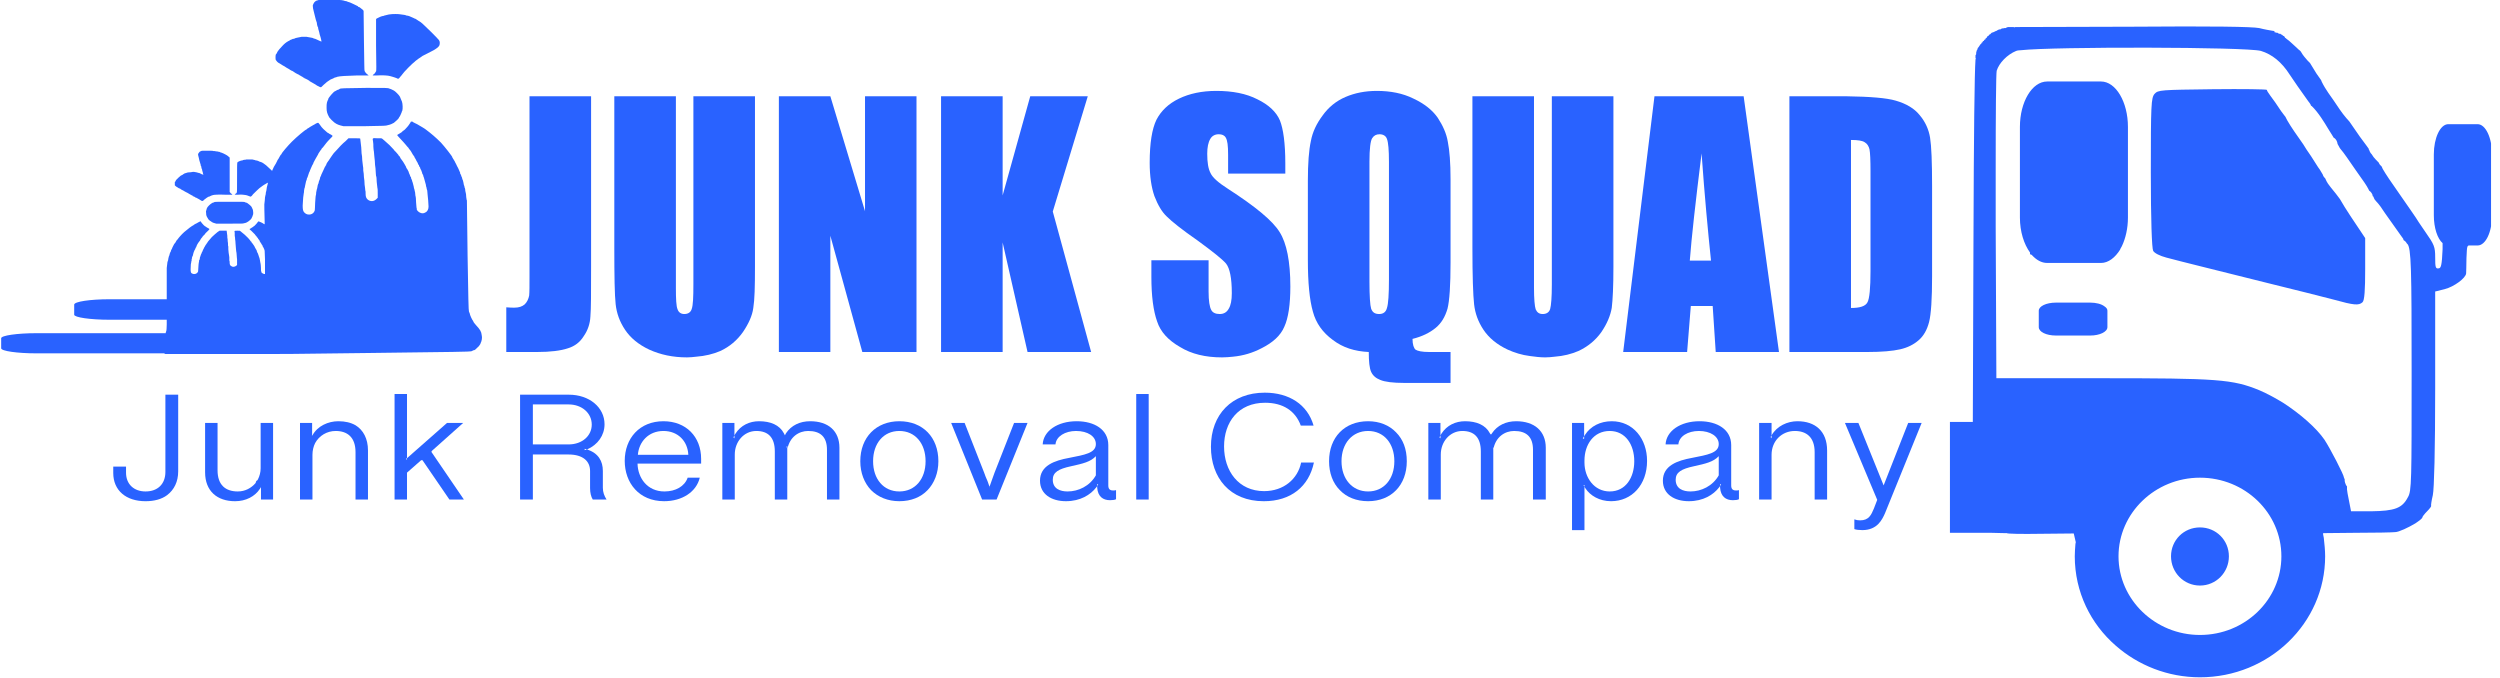 <svg width="177" height="48" viewBox="0 0 177 48" fill="none" xmlns="http://www.w3.org/2000/svg">
<g clip-path="url(#clip0_606_519)">
<path fill-rule="evenodd" clip-rule="evenodd" d="M70.201 34.058C70.272 33.868 70.344 33.654 70.415 33.463L71.797 29.942H72.75L70.558 35.367H69.534L67.342 29.942H68.295L69.677 33.463C69.748 33.654 69.82 33.868 69.915 34.058L70.058 34.462L70.034 34.534L70.058 34.486V34.462L70.201 34.058Z" fill="#2962FF"/>
<path fill-rule="evenodd" clip-rule="evenodd" d="M14.402 14.192C14.354 14.239 14.331 14.239 14.259 14.216C14.235 14.192 14.211 14.168 14.188 14.168C14.188 14.168 14.14 14.144 14.116 14.12C14.021 14.073 13.973 14.049 13.902 14.002C13.878 14.002 13.83 13.978 13.83 13.978C13.83 13.954 13.664 13.883 13.64 13.883V13.859C13.616 13.859 13.616 13.835 13.616 13.835C13.592 13.835 13.568 13.835 13.544 13.811C13.497 13.787 13.473 13.764 13.449 13.764C13.449 13.764 13.449 13.764 13.425 13.74C13.425 13.74 13.401 13.74 13.378 13.716C13.378 13.716 13.306 13.668 13.258 13.645C13.187 13.621 13.116 13.573 13.116 13.573C13.092 13.573 13.044 13.526 12.996 13.502C12.949 13.478 12.901 13.454 12.854 13.431C12.806 13.407 12.782 13.383 12.758 13.359C12.734 13.359 12.71 13.335 12.687 13.335C12.663 13.335 12.639 13.312 12.52 13.24C12.472 13.216 12.401 13.145 12.377 13.121C12.377 13.074 12.377 12.931 12.377 12.883C12.401 12.883 12.401 12.86 12.425 12.836C12.425 12.812 12.448 12.788 12.472 12.741C12.496 12.717 12.568 12.645 12.639 12.574C12.758 12.455 12.83 12.408 12.949 12.36C12.973 12.336 12.996 12.312 13.02 12.312C13.02 12.289 13.044 12.289 13.044 12.289C13.044 12.289 13.068 12.289 13.116 12.265C13.139 12.265 13.163 12.241 13.187 12.241H13.211C13.235 12.217 13.354 12.193 13.521 12.193C13.592 12.169 13.664 12.169 13.735 12.169C13.878 12.193 14.021 12.217 14.021 12.241C14.045 12.241 14.045 12.241 14.069 12.241C14.092 12.241 14.164 12.265 14.283 12.336C14.331 12.36 14.378 12.36 14.378 12.36L14.402 12.384C14.402 12.384 14.402 12.384 14.402 12.36C14.402 12.36 14.378 12.336 14.378 12.312C14.378 12.265 14.354 12.217 14.354 12.193C14.331 12.122 14.307 12.051 14.307 12.003C14.283 11.955 14.283 11.908 14.259 11.908C14.259 11.884 14.259 11.836 14.259 11.813L14.235 11.765C14.211 11.741 14.211 11.717 14.211 11.694C14.211 11.694 14.211 11.646 14.188 11.598C14.164 11.527 14.14 11.456 14.116 11.361C14.092 11.265 14.092 11.218 14.069 11.146C14.045 11.075 14.021 10.956 14.021 10.909C14.045 10.861 14.092 10.79 14.14 10.742C14.14 10.742 14.188 10.718 14.235 10.694C14.283 10.671 14.307 10.671 14.664 10.671C14.879 10.671 15.093 10.671 15.117 10.694C15.165 10.694 15.236 10.694 15.307 10.718C15.355 10.718 15.427 10.718 15.427 10.742C15.427 10.742 15.45 10.742 15.498 10.742C15.522 10.742 15.546 10.766 15.569 10.766C15.593 10.79 15.617 10.79 15.617 10.79C15.665 10.79 15.975 10.932 15.998 10.956C16.022 10.98 16.022 10.98 16.046 10.98L16.07 11.004C16.165 11.051 16.189 11.099 16.213 11.123L16.261 11.146V12.36C16.261 13.193 16.261 13.597 16.261 13.597C16.284 13.597 16.284 13.621 16.308 13.645C16.308 13.668 16.332 13.692 16.356 13.692C16.38 13.716 16.451 13.764 16.451 13.787C16.451 13.787 16.237 13.787 15.975 13.787C15.45 13.764 15.188 13.787 15.069 13.811C15.045 13.835 14.998 13.835 14.998 13.835C14.974 13.835 14.95 13.859 14.95 13.859C14.926 13.859 14.879 13.883 14.855 13.906C14.807 13.906 14.783 13.93 14.759 13.93C14.664 13.978 14.64 14.002 14.545 14.073C14.497 14.097 14.426 14.168 14.402 14.192Z" fill="#2962FF"/>
<path fill-rule="evenodd" clip-rule="evenodd" d="M17.928 15.048C17.928 15.12 17.928 15.191 17.905 15.215C17.905 15.239 17.881 15.286 17.881 15.286C17.881 15.334 17.785 15.477 17.785 15.5C17.762 15.5 17.762 15.5 17.762 15.524C17.762 15.524 17.619 15.667 17.523 15.714C17.452 15.762 17.404 15.786 17.261 15.81C17.166 15.834 17.166 15.834 16.261 15.834C15.76 15.834 15.332 15.834 15.308 15.834C15.117 15.786 15.046 15.762 14.926 15.667C14.831 15.619 14.736 15.524 14.712 15.453C14.617 15.31 14.593 15.239 14.593 15.072C14.569 14.953 14.593 14.929 14.617 14.858C14.617 14.81 14.64 14.763 14.64 14.763C14.664 14.739 14.664 14.715 14.664 14.715C14.664 14.668 14.903 14.43 14.974 14.406L14.998 14.382C14.998 14.382 15.093 14.335 15.117 14.335C15.141 14.335 15.165 14.335 15.165 14.311C15.212 14.287 15.332 14.287 16.356 14.287C17.238 14.287 17.309 14.287 17.333 14.311C17.357 14.335 17.38 14.335 17.404 14.335C17.404 14.335 17.428 14.358 17.476 14.358C17.5 14.382 17.547 14.406 17.547 14.406C17.595 14.43 17.785 14.596 17.809 14.644C17.809 14.668 17.833 14.691 17.833 14.691C17.857 14.739 17.881 14.787 17.905 14.858C17.905 14.906 17.928 14.977 17.928 15.048Z" fill="#2962FF"/>
<path fill-rule="evenodd" clip-rule="evenodd" d="M26.696 1.297C26.816 1.225 27.054 1.13 27.125 1.13C27.149 1.13 27.173 1.13 27.197 1.106C27.221 1.106 27.292 1.083 27.387 1.059C27.459 1.035 27.602 1.011 27.649 1.011C27.792 0.987 28.197 0.987 28.317 1.011C28.65 1.059 28.698 1.059 28.745 1.083C28.769 1.106 28.793 1.106 28.817 1.106C28.888 1.106 29.031 1.154 29.222 1.249C29.293 1.273 29.365 1.32 29.365 1.32C29.365 1.32 29.413 1.32 29.436 1.344C29.46 1.368 29.555 1.416 29.651 1.487C29.865 1.606 29.865 1.63 30.509 2.248C30.794 2.534 31.056 2.796 31.08 2.843C31.152 2.938 31.152 3.105 31.104 3.224C31.033 3.343 30.937 3.414 30.699 3.557C30.199 3.819 30.056 3.89 29.913 3.961C29.889 3.985 29.817 4.033 29.746 4.08C29.675 4.128 29.555 4.199 29.508 4.247C29.436 4.294 29.389 4.342 29.365 4.366C29.222 4.461 28.579 5.103 28.459 5.294C28.459 5.294 28.412 5.365 28.34 5.436C28.221 5.603 28.197 5.603 28.078 5.532C28.007 5.508 27.888 5.46 27.792 5.436C27.745 5.413 27.673 5.413 27.626 5.389C27.483 5.341 27.054 5.317 26.72 5.341C26.53 5.341 26.387 5.341 26.387 5.341C26.387 5.317 26.458 5.246 26.53 5.198C26.553 5.151 26.577 5.127 26.577 5.127C26.577 5.103 26.601 5.08 26.625 5.056C26.649 5.032 26.649 4.794 26.625 3.224C26.625 2.201 26.625 1.368 26.625 1.368C26.625 1.344 26.649 1.32 26.696 1.297Z" fill="#2962FF"/>
<path fill-rule="evenodd" clip-rule="evenodd" d="M27.935 35.367V27.896H28.816V32.44L28.745 32.488V32.511L28.816 32.535V32.44L31.651 29.942H32.795L30.555 31.941V31.988V32.012L32.843 35.367H31.818L29.912 32.583H29.817L28.816 33.463V33.487V35.367H27.935Z" fill="#2962FF"/>
<path fill-rule="evenodd" clip-rule="evenodd" d="M22.765 6.15C22.717 6.198 22.67 6.174 22.574 6.126C22.55 6.103 22.503 6.079 22.479 6.079C22.455 6.055 22.384 6.031 22.336 5.984C22.169 5.888 22.122 5.865 22.003 5.793C21.955 5.77 21.907 5.746 21.907 5.722C21.883 5.698 21.621 5.555 21.598 5.555C21.574 5.555 21.574 5.555 21.55 5.532C21.55 5.508 21.526 5.508 21.526 5.508C21.502 5.508 21.454 5.484 21.407 5.436C21.335 5.413 21.288 5.365 21.288 5.365C21.264 5.365 21.264 5.365 21.24 5.341C21.216 5.341 21.192 5.317 21.169 5.294C21.145 5.294 21.026 5.222 20.93 5.175C20.835 5.103 20.74 5.056 20.716 5.032C20.692 5.032 20.597 4.984 20.525 4.937C20.478 4.889 20.359 4.842 20.287 4.794C20.239 4.77 20.168 4.723 20.144 4.699C20.096 4.675 20.073 4.651 20.049 4.651C20.001 4.628 19.954 4.58 19.787 4.485C19.668 4.437 19.572 4.318 19.525 4.247C19.501 4.199 19.501 3.938 19.525 3.866C19.549 3.842 19.572 3.795 19.596 3.771C19.596 3.747 19.644 3.676 19.668 3.628C19.715 3.557 19.834 3.414 19.93 3.319C20.12 3.105 20.239 3.01 20.406 2.915C20.454 2.891 20.525 2.867 20.525 2.843C20.549 2.843 20.573 2.819 20.573 2.819C20.597 2.819 20.645 2.796 20.692 2.772C20.716 2.748 20.764 2.748 20.811 2.748C20.835 2.748 20.859 2.724 20.859 2.724C20.883 2.7 21.097 2.653 21.359 2.605C21.478 2.605 21.574 2.605 21.693 2.605C21.931 2.653 22.145 2.677 22.169 2.7C22.193 2.724 22.217 2.724 22.217 2.724C22.265 2.724 22.384 2.772 22.574 2.867C22.646 2.891 22.717 2.938 22.741 2.938H22.765C22.765 2.915 22.741 2.867 22.741 2.819C22.717 2.772 22.717 2.677 22.694 2.629C22.646 2.51 22.622 2.391 22.598 2.272C22.574 2.225 22.574 2.153 22.55 2.106C22.527 2.058 22.527 2.01 22.527 1.987C22.527 1.939 22.503 1.891 22.479 1.868C22.479 1.844 22.455 1.796 22.455 1.772C22.455 1.749 22.431 1.677 22.431 1.606C22.384 1.463 22.336 1.344 22.312 1.202C22.265 1.011 22.241 0.916 22.217 0.821C22.169 0.678 22.145 0.488 22.145 0.393C22.169 0.297 22.241 0.155 22.312 0.107C22.336 0.083 22.407 0.036 22.455 0.036C22.55 -0.012 22.598 -0.012 23.17 -0.012C23.503 -0.036 23.837 -0.012 23.909 -0.012C23.98 -0.012 24.099 0.012 24.194 0.012C24.29 0.036 24.361 0.036 24.385 0.059C24.409 0.059 24.456 0.083 24.504 0.083C24.552 0.083 24.599 0.107 24.623 0.131C24.671 0.131 24.695 0.155 24.719 0.155C24.766 0.155 25.29 0.416 25.338 0.44C25.338 0.464 25.362 0.488 25.386 0.488C25.386 0.488 25.41 0.512 25.457 0.512C25.576 0.607 25.624 0.654 25.695 0.702L25.743 0.773L25.767 2.891C25.791 4.318 25.791 5.032 25.814 5.032C25.814 5.032 25.838 5.08 25.862 5.103C25.862 5.127 25.91 5.175 25.934 5.199C25.981 5.246 26.1 5.341 26.1 5.341C26.1 5.341 25.743 5.341 25.314 5.341C24.48 5.365 24.075 5.389 23.885 5.436C23.837 5.46 23.766 5.484 23.742 5.484C23.742 5.484 23.694 5.484 23.67 5.508C23.646 5.532 23.575 5.555 23.527 5.579C23.48 5.603 23.408 5.627 23.408 5.627C23.241 5.746 23.17 5.77 23.051 5.888C22.956 5.96 22.86 6.055 22.813 6.103C22.789 6.126 22.789 6.126 22.765 6.15Z" fill="#2962FF"/>
<path fill-rule="evenodd" clip-rule="evenodd" d="M28.507 7.53C28.507 7.649 28.507 7.768 28.483 7.839C28.459 7.863 28.435 7.935 28.435 7.958C28.411 8.03 28.292 8.291 28.268 8.291C28.244 8.315 28.244 8.339 28.244 8.339C28.244 8.387 28.006 8.601 27.887 8.696C27.744 8.767 27.673 8.815 27.458 8.862C27.291 8.91 27.291 8.91 25.838 8.934C25.028 8.934 24.337 8.934 24.313 8.934C24.004 8.862 23.861 8.815 23.67 8.672C23.551 8.577 23.384 8.41 23.313 8.315C23.17 8.054 23.122 7.911 23.122 7.649C23.122 7.435 23.122 7.387 23.146 7.268C23.17 7.197 23.194 7.102 23.217 7.078C23.241 7.054 23.241 7.007 23.241 7.007C23.241 6.935 23.622 6.483 23.718 6.459C23.741 6.459 23.765 6.436 23.765 6.436C23.789 6.412 23.932 6.341 23.98 6.341C23.98 6.341 24.027 6.317 24.051 6.293C24.123 6.245 24.337 6.245 25.957 6.222C27.363 6.222 27.482 6.222 27.553 6.269C27.577 6.269 27.625 6.293 27.625 6.293C27.649 6.293 27.697 6.317 27.744 6.341C27.816 6.364 27.863 6.412 27.887 6.412C27.959 6.436 28.268 6.745 28.292 6.816C28.316 6.84 28.34 6.888 28.34 6.912C28.364 6.959 28.411 7.078 28.459 7.197C28.483 7.268 28.507 7.411 28.507 7.53Z" fill="#2962FF"/>
<path fill-rule="evenodd" clip-rule="evenodd" d="M26.982 9.79C27.029 9.79 27.029 9.814 27.053 9.814C27.077 9.838 27.148 9.886 27.196 9.933C27.482 10.171 27.696 10.385 27.863 10.575C27.911 10.647 27.958 10.694 27.958 10.694C28.006 10.718 28.149 10.909 28.197 10.956C28.221 11.004 28.244 11.051 28.292 11.075C28.316 11.099 28.34 11.146 28.34 11.17C28.363 11.194 28.363 11.218 28.363 11.218C28.387 11.242 28.411 11.265 28.435 11.313C28.506 11.384 28.673 11.67 28.697 11.717C28.697 11.741 28.721 11.765 28.721 11.765C28.721 11.765 28.745 11.789 28.745 11.813C28.768 11.86 28.768 11.884 28.768 11.884C28.792 11.908 28.888 12.051 28.935 12.169C28.935 12.193 28.959 12.265 28.983 12.312C29.007 12.36 29.031 12.407 29.031 12.431C29.031 12.455 29.054 12.479 29.054 12.503C29.078 12.503 29.102 12.55 29.102 12.574C29.102 12.598 29.102 12.645 29.126 12.669C29.15 12.717 29.174 12.764 29.174 12.788C29.174 12.812 29.174 12.836 29.197 12.86C29.221 12.907 29.221 12.955 29.293 13.216C29.293 13.264 29.317 13.359 29.34 13.407C29.364 13.478 29.364 13.573 29.388 13.621C29.388 13.692 29.412 13.787 29.412 13.859C29.436 13.906 29.459 14.12 29.459 14.335C29.483 14.549 29.483 14.739 29.507 14.763C29.507 14.787 29.507 14.81 29.507 14.834C29.507 14.882 29.65 15.024 29.721 15.048C29.841 15.12 30.007 15.12 30.103 15.048C30.27 14.977 30.341 14.81 30.341 14.62C30.341 14.454 30.293 13.906 30.27 13.74C30.27 13.645 30.246 13.526 30.246 13.478C30.222 13.431 30.198 13.335 30.198 13.288C30.174 13.216 30.15 13.145 30.15 13.074C30.079 12.836 30.007 12.526 29.984 12.503C29.984 12.503 29.96 12.455 29.96 12.407C29.96 12.384 29.936 12.336 29.912 12.336C29.912 12.312 29.888 12.289 29.888 12.241C29.864 12.146 29.793 11.979 29.769 11.955C29.769 11.955 29.745 11.908 29.745 11.884C29.745 11.884 29.745 11.836 29.721 11.836C29.698 11.813 29.698 11.789 29.674 11.765C29.674 11.717 29.65 11.694 29.65 11.67C29.626 11.67 29.602 11.646 29.602 11.622C29.602 11.598 29.579 11.551 29.555 11.503C29.531 11.456 29.483 11.384 29.483 11.384C29.459 11.337 29.459 11.313 29.412 11.242C29.388 11.194 29.34 11.146 29.34 11.099C29.317 11.075 29.269 11.004 29.221 10.932C29.174 10.861 29.15 10.79 29.126 10.766C29.126 10.742 29.078 10.694 29.031 10.623C28.983 10.575 28.935 10.504 28.911 10.457C28.888 10.433 28.864 10.409 28.84 10.385C28.816 10.361 28.768 10.29 28.721 10.242C28.625 10.123 28.554 10.052 28.292 9.767C28.197 9.671 28.125 9.576 28.125 9.576C28.125 9.552 28.173 9.505 28.244 9.481C28.316 9.433 28.387 9.386 28.435 9.362C28.459 9.338 28.506 9.291 28.53 9.267C28.602 9.243 28.745 9.1 28.84 8.981C28.888 8.934 28.935 8.862 29.031 8.72C29.054 8.696 29.078 8.648 29.078 8.625C29.102 8.601 29.221 8.601 29.221 8.625C29.245 8.648 29.269 8.672 29.293 8.672C29.34 8.696 29.412 8.743 29.483 8.767C29.579 8.815 29.65 8.862 29.65 8.862C29.698 8.886 30.103 9.124 30.15 9.172C30.532 9.457 30.841 9.719 31.223 10.1C31.461 10.361 32.032 11.075 32.032 11.146C32.032 11.17 32.032 11.194 32.056 11.194C32.056 11.218 32.104 11.265 32.128 11.313C32.175 11.384 32.199 11.432 32.199 11.432C32.199 11.456 32.247 11.527 32.295 11.622C32.342 11.717 32.39 11.836 32.414 11.86C32.438 11.908 32.461 11.955 32.461 11.955C32.461 11.979 32.461 12.003 32.485 12.003C32.509 12.027 32.509 12.051 32.509 12.074C32.509 12.074 32.533 12.146 32.557 12.169C32.581 12.217 32.581 12.265 32.581 12.289C32.581 12.312 32.604 12.336 32.628 12.36C32.628 12.384 32.652 12.407 32.652 12.431C32.652 12.431 32.652 12.479 32.676 12.503C32.7 12.55 32.724 12.598 32.724 12.645C32.747 12.693 32.747 12.741 32.771 12.764C32.795 12.836 32.819 12.955 32.843 13.097C32.866 13.121 32.89 13.216 32.89 13.264C32.914 13.312 32.938 13.383 32.938 13.431C32.938 13.454 32.938 13.549 32.962 13.597C32.986 13.668 33.009 13.811 33.009 13.954C33.033 14.073 33.033 14.168 33.057 14.192C33.057 14.216 33.081 15.976 33.105 18.117C33.152 21.115 33.176 22.019 33.2 22.043C33.2 22.067 33.224 22.114 33.248 22.162C33.272 22.329 33.438 22.662 33.486 22.709C33.486 22.709 33.51 22.733 33.51 22.757C33.533 22.828 33.581 22.876 33.7 23.019C33.986 23.328 34.081 23.471 34.105 23.732C34.153 23.899 34.105 24.161 34.034 24.279C34.034 24.303 34.01 24.327 34.01 24.351C33.986 24.398 33.891 24.541 33.819 24.589C33.748 24.66 33.629 24.779 33.605 24.779C33.605 24.779 33.557 24.803 33.51 24.803C33.462 24.827 33.391 24.874 33.343 24.874C33.271 24.898 32.438 24.922 26.029 24.993C21.025 25.065 19.453 25.065 18.929 25.065H18.81H16.26C12.115 25.065 11.757 25.065 11.71 25.065L11.614 25.017H2.585C1.203 25.017 0.083 24.851 0.083 24.66V23.947C0.083 23.756 1.203 23.59 2.585 23.59H11.733V23.542C11.757 23.518 11.757 23.494 11.757 23.471C11.757 23.471 11.781 23.423 11.781 23.399C11.781 23.375 11.805 23.28 11.805 22.971V22.638H7.755C6.397 22.638 5.253 22.471 5.253 22.281V21.567C5.253 21.353 6.397 21.187 7.755 21.187H11.805V18.974C11.829 18.712 11.853 18.641 11.853 18.57C11.877 18.522 11.877 18.451 11.9 18.427C11.924 18.284 11.924 18.26 11.948 18.189C11.948 18.165 11.972 18.094 11.996 18.07C11.996 18.022 12.019 17.975 12.019 17.951C12.043 17.927 12.043 17.903 12.043 17.903C12.043 17.88 12.043 17.856 12.067 17.856C12.067 17.832 12.091 17.808 12.091 17.808C12.091 17.784 12.115 17.737 12.115 17.713C12.162 17.618 12.186 17.594 12.186 17.594C12.186 17.57 12.186 17.57 12.186 17.547C12.21 17.547 12.21 17.523 12.21 17.523C12.21 17.523 12.258 17.404 12.329 17.285C12.353 17.261 12.377 17.237 12.377 17.213C12.401 17.213 12.424 17.166 12.448 17.118C12.472 17.094 12.496 17.023 12.52 16.999C12.544 16.976 12.567 16.952 12.567 16.952C12.591 16.952 12.591 16.928 12.591 16.928C12.591 16.904 12.853 16.595 13.044 16.428C13.258 16.238 13.639 15.952 13.687 15.952L13.711 15.929C13.711 15.929 13.759 15.905 13.783 15.881C13.83 15.857 13.854 15.834 13.878 15.834C14.068 15.714 14.188 15.667 14.211 15.667C14.211 15.691 14.259 15.738 14.283 15.786C14.354 15.881 14.497 16.024 14.569 16.048C14.592 16.071 14.616 16.071 14.664 16.119C14.688 16.119 14.736 16.143 14.759 16.166C14.807 16.19 14.831 16.214 14.831 16.214C14.831 16.238 14.783 16.285 14.736 16.333C14.569 16.476 14.521 16.547 14.473 16.619C14.426 16.642 14.402 16.69 14.378 16.714C14.354 16.714 14.354 16.738 14.354 16.738C14.354 16.738 14.331 16.785 14.307 16.809C14.235 16.88 14.235 16.904 14.211 16.928C14.211 16.928 14.188 16.976 14.164 17.023C14.092 17.118 14.068 17.142 14.021 17.213C13.973 17.308 13.973 17.308 13.949 17.332C13.949 17.356 13.902 17.451 13.878 17.523C13.854 17.523 13.83 17.57 13.83 17.618C13.806 17.642 13.806 17.689 13.783 17.689C13.759 17.737 13.735 17.832 13.711 17.856C13.711 17.88 13.711 17.903 13.687 17.927C13.687 17.927 13.687 17.951 13.687 17.975C13.663 17.998 13.663 18.046 13.663 18.07C13.639 18.094 13.616 18.189 13.592 18.236C13.592 18.284 13.592 18.332 13.568 18.355C13.568 18.379 13.568 18.427 13.568 18.451C13.544 18.474 13.544 18.522 13.544 18.546C13.52 18.617 13.497 18.76 13.497 19.045C13.497 19.069 13.497 19.117 13.497 19.14C13.497 19.236 13.52 19.283 13.544 19.331C13.616 19.378 13.663 19.402 13.759 19.402C13.878 19.402 13.973 19.331 14.021 19.236C14.021 19.188 14.044 19.069 14.044 18.926C14.044 18.807 14.068 18.665 14.068 18.641C14.068 18.593 14.092 18.546 14.092 18.522C14.092 18.498 14.092 18.474 14.092 18.451C14.116 18.427 14.116 18.379 14.14 18.355C14.14 18.26 14.164 18.189 14.188 18.141C14.188 18.117 14.211 18.094 14.211 18.07C14.211 18.046 14.235 18.022 14.235 17.998L14.259 17.975C14.259 17.951 14.259 17.927 14.283 17.903C14.283 17.856 14.307 17.832 14.331 17.808C14.354 17.713 14.378 17.689 14.426 17.594C14.45 17.547 14.473 17.475 14.497 17.475C14.497 17.475 14.497 17.475 14.497 17.451C14.497 17.451 14.521 17.427 14.521 17.404C14.545 17.404 14.545 17.38 14.545 17.38C14.545 17.356 14.569 17.332 14.592 17.308C14.616 17.261 14.64 17.237 14.64 17.237V17.213H14.664C14.664 17.166 14.831 16.976 14.855 16.952C14.878 16.928 14.902 16.904 14.998 16.785C15.093 16.69 15.26 16.547 15.403 16.428L15.546 16.333H15.784C15.974 16.333 16.046 16.333 16.046 16.333C16.046 16.357 16.07 16.5 16.093 16.69C16.093 16.761 16.093 16.88 16.117 16.952C16.117 16.999 16.117 17.118 16.141 17.213C16.141 17.308 16.141 17.427 16.165 17.451C16.165 17.475 16.165 17.57 16.165 17.642C16.165 17.713 16.189 17.832 16.189 17.903C16.213 17.975 16.213 18.117 16.236 18.213C16.236 18.308 16.236 18.403 16.236 18.451C16.26 18.474 16.26 18.546 16.26 18.593C16.26 18.712 16.284 18.784 16.356 18.831C16.475 18.926 16.618 18.903 16.737 18.807L16.784 18.76V18.57C16.784 18.474 16.784 18.379 16.784 18.355C16.784 18.332 16.761 18.213 16.761 18.117C16.761 17.998 16.737 17.88 16.737 17.856C16.737 17.856 16.713 17.761 16.713 17.689C16.713 17.618 16.689 17.499 16.689 17.404C16.689 17.332 16.665 17.19 16.665 17.071C16.642 16.976 16.642 16.857 16.642 16.833C16.642 16.809 16.618 16.738 16.618 16.666C16.618 16.619 16.618 16.523 16.618 16.476C16.594 16.333 16.57 16.333 16.808 16.333C16.975 16.333 16.999 16.333 16.999 16.357C17.023 16.357 17.07 16.404 17.094 16.428C17.261 16.547 17.404 16.69 17.523 16.809C17.547 16.833 17.571 16.857 17.571 16.857C17.595 16.88 17.69 16.999 17.714 17.023C17.714 17.047 17.737 17.071 17.761 17.094C17.785 17.094 17.809 17.118 17.809 17.142V17.166C17.833 17.19 17.833 17.19 17.857 17.213C17.904 17.261 18 17.427 18.023 17.451C18.023 17.475 18.023 17.475 18.023 17.475C18.047 17.475 18.047 17.499 18.047 17.523C18.047 17.547 18.071 17.547 18.071 17.547C18.071 17.57 18.119 17.642 18.166 17.713C18.166 17.737 18.19 17.784 18.19 17.808C18.214 17.832 18.214 17.856 18.214 17.88L18.238 17.903C18.238 17.927 18.262 17.927 18.262 17.951C18.262 17.951 18.262 17.998 18.285 18.022L18.309 18.07C18.309 18.094 18.309 18.117 18.309 18.117C18.333 18.141 18.333 18.165 18.381 18.308C18.381 18.355 18.405 18.403 18.405 18.427C18.405 18.474 18.428 18.522 18.428 18.57C18.428 18.593 18.452 18.641 18.452 18.689C18.452 18.712 18.476 18.831 18.476 18.974C18.476 19.093 18.476 19.188 18.5 19.212C18.5 19.212 18.5 19.236 18.5 19.259C18.5 19.283 18.571 19.355 18.643 19.378C18.667 19.402 18.714 19.402 18.762 19.402V18.355L18.738 17.761L18.714 17.665C18.691 17.642 18.691 17.618 18.691 17.594C18.667 17.594 18.667 17.57 18.667 17.57C18.667 17.547 18.667 17.547 18.643 17.523C18.643 17.523 18.643 17.499 18.619 17.475C18.619 17.475 18.619 17.451 18.595 17.451C18.595 17.427 18.595 17.427 18.595 17.404C18.595 17.404 18.571 17.356 18.547 17.332C18.524 17.308 18.524 17.285 18.5 17.261C18.5 17.237 18.5 17.237 18.452 17.19C18.452 17.166 18.428 17.118 18.405 17.118C18.405 17.094 18.381 17.047 18.357 16.999C18.333 16.976 18.309 16.928 18.285 16.928C18.285 16.904 18.262 16.857 18.238 16.833C18.19 16.809 18.166 16.761 18.166 16.738C18.142 16.714 18.119 16.69 18.119 16.69C18.095 16.666 18.071 16.642 18.047 16.595C18 16.547 17.952 16.5 17.785 16.333C17.714 16.285 17.666 16.238 17.666 16.214C17.666 16.214 17.714 16.19 17.761 16.166C17.785 16.143 17.833 16.119 17.857 16.095C17.88 16.095 17.928 16.071 17.928 16.048C17.976 16.024 18.071 15.952 18.119 15.881C18.142 15.857 18.19 15.81 18.238 15.738C18.262 15.714 18.262 15.691 18.285 15.691C18.285 15.667 18.357 15.667 18.357 15.691C18.381 15.691 18.381 15.714 18.405 15.714C18.428 15.714 18.476 15.738 18.524 15.762C18.571 15.786 18.619 15.81 18.643 15.834L18.738 15.881V15.667C18.714 14.977 18.714 14.525 18.714 14.477C18.738 14.239 18.762 14.097 18.762 13.978C18.786 13.883 18.786 13.811 18.81 13.764C18.81 13.668 18.833 13.573 18.857 13.502C18.881 13.264 18.905 13.216 18.929 13.121L18.976 12.931L18.833 13.002C18.81 13.026 18.762 13.05 18.714 13.074C18.667 13.097 18.619 13.145 18.571 13.169C18.524 13.193 18.5 13.24 18.476 13.24C18.381 13.288 18 13.668 17.904 13.764C17.904 13.764 17.88 13.811 17.833 13.859C17.761 13.93 17.761 13.93 17.69 13.906C17.618 13.883 17.547 13.859 17.499 13.835C17.475 13.835 17.428 13.811 17.404 13.811C17.309 13.787 17.047 13.764 16.832 13.787C16.713 13.787 16.618 13.787 16.618 13.764C16.618 13.764 16.665 13.716 16.713 13.692C16.737 13.668 16.761 13.668 16.761 13.645V13.621C16.784 13.597 16.784 13.478 16.784 12.55C16.784 11.979 16.784 11.503 16.808 11.503C16.808 11.456 17.07 11.361 17.118 11.361C17.118 11.361 17.142 11.361 17.166 11.361C17.166 11.337 17.213 11.337 17.285 11.313C17.332 11.313 17.404 11.313 17.451 11.289C17.523 11.289 17.785 11.289 17.857 11.289C18.047 11.337 18.095 11.337 18.119 11.361C18.142 11.361 18.166 11.361 18.166 11.361C18.214 11.361 18.309 11.408 18.405 11.456C18.452 11.456 18.5 11.48 18.5 11.48C18.5 11.48 18.524 11.503 18.547 11.503C18.571 11.503 18.619 11.551 18.667 11.575C18.81 11.67 18.81 11.67 19.191 12.027L19.262 12.098L19.286 12.051C19.286 12.027 19.31 12.003 19.31 11.979C19.334 11.979 19.334 11.955 19.334 11.932C19.334 11.908 19.429 11.741 19.548 11.551C19.572 11.503 19.596 11.432 19.62 11.408C19.62 11.384 19.667 11.289 19.715 11.242C19.763 11.17 19.81 11.075 19.834 11.027C19.858 10.98 19.905 10.932 19.905 10.932C19.929 10.932 19.929 10.909 19.929 10.909C19.929 10.837 20.382 10.314 20.668 10.028C21.002 9.695 21.621 9.172 21.692 9.172L21.716 9.148C21.74 9.124 21.788 9.077 21.859 9.053C21.907 9.005 21.978 8.981 22.002 8.958C22.312 8.767 22.503 8.672 22.526 8.696C22.55 8.696 22.598 8.767 22.669 8.862C22.765 9.029 23.027 9.267 23.122 9.338C23.17 9.386 23.17 9.386 23.265 9.433C23.289 9.457 23.36 9.505 23.432 9.529C23.503 9.576 23.527 9.6 23.551 9.624C23.551 9.648 23.479 9.719 23.384 9.814C23.122 10.076 23.05 10.195 22.955 10.314C22.907 10.361 22.86 10.457 22.812 10.48C22.788 10.504 22.765 10.528 22.765 10.552C22.765 10.552 22.741 10.599 22.693 10.647C22.598 10.79 22.574 10.813 22.55 10.861C22.55 10.885 22.503 10.956 22.479 11.004C22.36 11.194 22.336 11.265 22.264 11.384C22.193 11.503 22.193 11.527 22.169 11.598C22.145 11.622 22.074 11.765 22.026 11.884C22.002 11.932 21.978 12.003 21.954 12.051C21.931 12.122 21.907 12.193 21.883 12.217C21.859 12.289 21.811 12.431 21.788 12.503C21.788 12.55 21.764 12.574 21.74 12.598C21.74 12.622 21.716 12.669 21.716 12.717C21.692 12.741 21.692 12.812 21.669 12.836C21.645 12.931 21.621 13.05 21.597 13.169C21.597 13.216 21.573 13.312 21.549 13.359C21.549 13.407 21.526 13.478 21.526 13.502C21.526 13.549 21.526 13.645 21.502 13.716C21.478 13.835 21.454 14.049 21.43 14.549C21.43 14.834 21.454 14.953 21.549 15.048C21.645 15.143 21.74 15.191 21.883 15.191C22.074 15.191 22.24 15.072 22.288 14.882C22.288 14.81 22.312 14.596 22.312 14.358C22.336 14.12 22.336 13.906 22.36 13.835C22.383 13.787 22.383 13.692 22.383 13.645C22.383 13.597 22.407 13.549 22.407 13.526C22.407 13.478 22.431 13.407 22.455 13.335C22.479 13.169 22.503 13.05 22.55 12.978C22.55 12.955 22.574 12.883 22.574 12.86C22.598 12.812 22.598 12.764 22.622 12.741C22.622 12.717 22.645 12.693 22.645 12.669C22.645 12.645 22.669 12.598 22.669 12.55C22.693 12.503 22.741 12.431 22.741 12.384C22.812 12.241 22.836 12.193 22.907 12.027C22.955 11.908 23.003 11.836 23.003 11.813C23.027 11.813 23.027 11.789 23.027 11.789C23.027 11.765 23.05 11.717 23.074 11.717C23.098 11.694 23.098 11.67 23.098 11.646C23.098 11.622 23.146 11.551 23.17 11.503C23.217 11.456 23.241 11.408 23.241 11.384C23.241 11.384 23.241 11.384 23.265 11.384C23.265 11.384 23.289 11.361 23.289 11.337C23.312 11.289 23.551 10.956 23.598 10.885C23.646 10.837 23.646 10.813 23.837 10.623C23.98 10.457 24.242 10.171 24.48 9.981L24.671 9.79H25.076C25.385 9.79 25.481 9.79 25.504 9.814C25.504 9.838 25.528 10.076 25.576 10.433C25.576 10.552 25.6 10.766 25.6 10.861C25.624 10.956 25.647 11.17 25.647 11.337C25.671 11.503 25.695 11.694 25.695 11.741C25.719 11.813 25.719 11.955 25.719 12.074C25.743 12.193 25.767 12.407 25.767 12.55C25.79 12.669 25.814 12.907 25.814 13.074C25.838 13.24 25.862 13.407 25.862 13.478C25.886 13.526 25.886 13.645 25.886 13.74C25.886 13.93 25.933 14.049 26.052 14.144C26.243 14.287 26.481 14.263 26.648 14.097L26.743 14.002V13.692C26.743 13.526 26.743 13.359 26.72 13.312C26.72 13.264 26.696 13.074 26.672 12.883C26.672 12.669 26.648 12.479 26.624 12.455C26.624 12.407 26.6 12.289 26.6 12.146C26.6 12.027 26.577 11.813 26.553 11.67C26.553 11.527 26.529 11.265 26.505 11.099C26.481 10.909 26.481 10.718 26.457 10.647C26.457 10.599 26.434 10.48 26.434 10.385C26.434 10.29 26.434 10.123 26.41 10.005C26.362 9.767 26.362 9.767 26.72 9.79C26.863 9.79 26.934 9.79 26.982 9.79Z" fill="#2962FF"/>
<path fill-rule="evenodd" clip-rule="evenodd" d="M130.717 6.816C132.408 6.84 133.576 6.935 134.219 7.126C134.958 7.34 135.53 7.673 135.911 8.149C136.316 8.625 136.554 9.172 136.649 9.743C136.745 10.338 136.792 11.48 136.792 13.193V19.545C136.792 21.163 136.721 22.257 136.578 22.805C136.435 23.352 136.197 23.78 135.839 24.089C135.482 24.399 135.053 24.613 134.529 24.732C134.005 24.851 133.242 24.922 132.194 24.922H126.69V6.816H129.954C130.217 6.816 130.479 6.816 130.717 6.816ZM131.05 9.909V21.805C131.67 21.805 132.075 21.686 132.218 21.401C132.361 21.139 132.432 20.401 132.432 19.188V12.146C132.432 11.337 132.408 10.813 132.361 10.575C132.313 10.361 132.194 10.171 132.027 10.076C131.86 9.957 131.527 9.909 131.05 9.909Z" fill="#2962FF"/>
<path fill-rule="evenodd" clip-rule="evenodd" d="M121.258 21.663H119.71L119.448 24.922H114.921L117.137 6.816H123.45L125.952 24.922H121.473L121.258 21.663ZM121.139 18.451C120.925 16.404 120.687 13.883 120.472 10.861C120.043 14.311 119.757 16.857 119.638 18.451H121.139Z" fill="#2962FF"/>
<path fill-rule="evenodd" clip-rule="evenodd" d="M110.06 25.255C109.846 25.279 109.632 25.303 109.393 25.303C109.036 25.303 108.679 25.255 108.321 25.207C107.749 25.136 107.225 24.97 106.749 24.755C105.986 24.399 105.415 23.923 105.033 23.352C104.652 22.781 104.438 22.186 104.366 21.544C104.295 20.901 104.247 19.569 104.247 17.523V6.816H108.607V20.378C108.607 21.163 108.655 21.686 108.726 21.9C108.822 22.114 108.964 22.233 109.227 22.233C109.489 22.233 109.679 22.115 109.751 21.877C109.822 21.615 109.87 21.044 109.87 20.14V6.816H114.23V18.903C114.23 20.283 114.182 21.234 114.111 21.805C114.015 22.352 113.777 22.924 113.372 23.518C112.967 24.089 112.419 24.541 111.752 24.851C111.252 25.065 110.704 25.207 110.06 25.255Z" fill="#2962FF"/>
<path fill-rule="evenodd" clip-rule="evenodd" d="M100.006 23.994C100.006 24.398 100.102 24.66 100.221 24.755C100.364 24.851 100.673 24.922 101.198 24.922H102.699V27.111H99.411C98.624 27.111 98.053 27.039 97.719 26.897C97.409 26.778 97.195 26.587 97.076 26.326C96.957 26.064 96.909 25.588 96.909 24.922C95.908 24.874 95.075 24.613 94.36 24.065C93.645 23.542 93.168 22.876 92.954 22.067C92.716 21.234 92.597 20.021 92.597 18.403V12.788C92.597 11.575 92.668 10.623 92.811 9.981C92.93 9.338 93.216 8.743 93.645 8.172C94.05 7.601 94.598 7.149 95.265 6.864C95.932 6.578 96.671 6.436 97.481 6.436C98.434 6.436 99.315 6.602 100.078 6.983C100.84 7.34 101.412 7.792 101.793 8.339C102.151 8.886 102.413 9.457 102.508 10.052C102.627 10.647 102.699 11.527 102.699 12.693V18.57C102.699 20.187 102.627 21.282 102.484 21.853C102.317 22.424 102.055 22.876 101.65 23.209C101.221 23.566 100.673 23.828 100.006 23.994ZM96.957 11.456V19.926C96.957 20.973 97.004 21.615 97.076 21.853C97.171 22.114 97.338 22.233 97.648 22.233C97.933 22.233 98.124 22.091 98.196 21.805C98.291 21.52 98.338 20.854 98.338 19.783V11.456C98.338 10.623 98.291 10.076 98.196 9.838C98.124 9.624 97.933 9.505 97.671 9.505C97.433 9.505 97.266 9.6 97.147 9.79C97.028 9.981 96.957 10.528 96.957 11.456Z" fill="#2962FF"/>
<path fill-rule="evenodd" clip-rule="evenodd" d="M87.283 25.255C87.045 25.279 86.783 25.303 86.521 25.303C85.353 25.303 84.353 25.065 83.543 24.565C82.709 24.089 82.161 23.494 81.923 22.757C81.66 22.019 81.518 20.973 81.518 19.616V18.427H85.568V20.639C85.568 21.306 85.639 21.734 85.758 21.948C85.854 22.138 86.068 22.233 86.354 22.233C86.64 22.233 86.854 22.114 86.997 21.853C87.14 21.615 87.212 21.258 87.212 20.758C87.212 19.688 87.069 18.998 86.807 18.665C86.545 18.355 85.854 17.808 84.782 17.023C83.686 16.262 82.971 15.691 82.614 15.334C82.256 15.001 81.97 14.501 81.732 13.883C81.518 13.264 81.398 12.479 81.398 11.527C81.398 10.123 81.565 9.124 81.875 8.482C82.209 7.839 82.733 7.34 83.471 6.983C84.21 6.626 85.091 6.436 86.116 6.436C87.259 6.436 88.236 6.626 89.022 7.03C89.809 7.411 90.357 7.911 90.619 8.529C90.857 9.124 91 10.147 91 11.575V12.289H86.95V10.956C86.95 10.314 86.902 9.933 86.783 9.743C86.688 9.576 86.521 9.505 86.283 9.505C86.02 9.505 85.806 9.624 85.687 9.838C85.544 10.076 85.472 10.433 85.472 10.885C85.472 11.503 85.544 11.955 85.711 12.265C85.854 12.574 86.259 12.931 86.926 13.359C88.879 14.62 90.095 15.619 90.595 16.428C91.095 17.213 91.357 18.522 91.357 20.282C91.357 21.567 91.214 22.519 90.928 23.137C90.666 23.756 90.118 24.256 89.308 24.66C88.713 24.97 88.046 25.184 87.283 25.255Z" fill="#2962FF"/>
<path fill-rule="evenodd" clip-rule="evenodd" d="M70.987 17.166V24.922H66.627V6.816H70.987V13.835L72.941 6.816H77.015L74.537 14.977L77.253 24.922H72.75L70.987 17.166Z" fill="#2962FF"/>
<path fill-rule="evenodd" clip-rule="evenodd" d="M64.888 6.816V24.922H61.052L58.789 16.69V24.922H55.144V6.816H58.789L61.243 14.953V6.816H64.888Z" fill="#2962FF"/>
<path fill-rule="evenodd" clip-rule="evenodd" d="M49.283 25.255C49.068 25.279 48.854 25.303 48.639 25.303C47.639 25.303 46.757 25.112 45.971 24.755C45.209 24.399 44.637 23.923 44.256 23.352C43.874 22.781 43.66 22.186 43.589 21.544C43.517 20.901 43.493 19.569 43.493 17.523V6.816H47.853V20.378C47.853 21.163 47.877 21.686 47.972 21.9C48.044 22.114 48.211 22.233 48.449 22.233C48.711 22.233 48.901 22.115 48.973 21.877C49.068 21.615 49.092 21.044 49.092 20.14V6.816H53.452V18.903C53.452 20.283 53.428 21.234 53.333 21.805C53.261 22.352 52.999 22.924 52.594 23.518C52.189 24.089 51.665 24.541 50.998 24.851C50.498 25.065 49.926 25.207 49.283 25.255Z" fill="#2962FF"/>
<path fill-rule="evenodd" clip-rule="evenodd" d="M41.849 18.903C41.849 20.711 41.849 21.877 41.801 22.4C41.777 22.924 41.61 23.399 41.325 23.804C41.062 24.232 40.681 24.517 40.205 24.66C39.704 24.827 38.99 24.922 38.013 24.922H35.845V21.758C36.107 21.782 36.297 21.782 36.416 21.782C36.726 21.782 36.965 21.71 37.155 21.544C37.322 21.377 37.417 21.163 37.465 20.925C37.489 20.687 37.489 20.235 37.489 19.545V6.816H41.849V18.903Z" fill="#2962FF"/>
<path fill-rule="evenodd" clip-rule="evenodd" d="M132.98 37.103C132.742 37.341 132.384 37.532 131.86 37.532C131.646 37.532 131.407 37.508 131.288 37.46V36.77C131.407 36.818 131.55 36.842 131.693 36.842C132.313 36.842 132.479 36.461 132.67 36.009L132.908 35.39L130.621 29.942H131.574L133.361 34.367L135.1 29.942H136.053L133.456 36.342C133.361 36.556 133.218 36.865 132.98 37.103Z" fill="#2962FF"/>
<path fill-rule="evenodd" clip-rule="evenodd" d="M149.8 45.716C148.014 44.169 146.894 41.909 146.894 39.387C146.894 39.102 146.918 38.816 146.941 38.507L146.965 38.388L146.822 37.77L144.464 37.793C143.153 37.817 142.081 37.793 142.081 37.746C142.081 37.746 141.676 37.746 140.938 37.722H138.055V29.871H139.675L139.722 16.976C139.746 9.457 139.794 5.199 139.865 4.223L139.889 4.128L139.865 4.104V4.057V3.985V3.914L139.913 3.842V3.795V3.723L139.937 3.652V3.604L139.985 3.533L140.008 3.462L140.032 3.39L140.08 3.343L140.127 3.271L140.175 3.2L140.199 3.152L140.27 3.105L140.294 3.033L140.366 2.986L140.39 2.915L140.461 2.891L140.485 2.819L140.556 2.796L140.58 2.724L140.652 2.677L140.675 2.629L140.723 2.558L140.795 2.534L140.818 2.462L140.89 2.439L140.938 2.391L141.009 2.32L141.08 2.296L141.152 2.272L141.247 2.225L141.295 2.201L141.366 2.177L141.438 2.129L141.486 2.106L141.557 2.082H141.628L141.7 2.034L141.748 2.01H141.819L141.914 1.987H142.01L142.081 1.939L142.176 1.915H142.248H142.319H142.367H142.439H142.51H142.558L142.629 1.939L142.677 1.915L150.944 1.891C156.662 1.844 159.473 1.891 159.95 1.987C160.307 2.082 160.736 2.153 160.879 2.177C160.998 2.177 161.07 2.225 161.046 2.296H161.117L161.189 2.32H161.26L161.308 2.367L161.379 2.391H161.451L161.499 2.439L161.57 2.462L161.642 2.534L161.713 2.558L161.761 2.629L161.785 2.677L161.832 2.7L161.856 2.724L161.88 2.748L162.07 2.891C162.237 3.033 162.404 3.2 162.618 3.39C162.69 3.462 162.761 3.533 162.833 3.581L162.88 3.628L162.928 3.7C163.047 3.914 163.214 4.104 163.381 4.294L163.548 4.461L164 5.199L164.334 5.674L164.381 5.793C164.644 6.341 165.072 6.888 165.215 7.102C165.501 7.53 165.811 8.006 166.121 8.363L166.335 8.601L167.074 9.671C167.24 9.886 167.407 10.123 167.55 10.314L167.669 10.48L167.693 10.504C167.693 10.552 167.717 10.599 167.741 10.623L167.765 10.694C167.788 10.766 167.836 10.813 167.86 10.861L167.908 10.909L168.051 11.123C168.146 11.242 168.265 11.361 168.336 11.432L168.408 11.503L168.456 11.598C168.479 11.646 168.503 11.67 168.551 11.717L168.622 11.789L168.694 11.955C168.884 12.289 169.313 12.931 169.837 13.668C170.505 14.62 171.053 15.429 171.053 15.429C171.053 15.453 171.362 15.905 171.72 16.428C172.339 17.309 172.411 17.475 172.411 18.213C172.411 18.926 172.434 19.045 172.673 18.998C172.816 18.974 172.887 18.808 172.935 17.642V17.237V17.213C172.577 16.904 172.315 16.143 172.315 15.239V10.932C172.315 9.767 172.768 8.791 173.34 8.791H175.413C175.984 8.791 176.437 9.767 176.437 10.932V15.239C176.437 16.428 175.984 17.38 175.413 17.38H174.769L174.698 17.451C174.65 17.57 174.65 17.808 174.626 18.26C174.626 18.76 174.602 19.259 174.602 19.355C174.579 19.688 173.745 20.306 173.078 20.473L172.411 20.639V27.491C172.411 31.869 172.339 34.605 172.244 35.057C172.148 35.462 172.101 35.795 172.125 35.819C172.148 35.842 172.029 36.009 171.839 36.199C171.648 36.39 171.505 36.58 171.505 36.627C171.505 36.699 171.291 36.865 171.005 37.056C170.528 37.341 169.837 37.674 169.575 37.674C169.361 37.698 168.122 37.722 166.835 37.722L164.477 37.746V37.841L164.524 38.079C164.572 38.507 164.62 38.959 164.62 39.387C164.62 44.122 160.641 47.952 155.757 47.952C153.47 47.952 151.373 47.096 149.8 45.716ZM157.806 39.387C157.806 40.529 156.9 41.457 155.757 41.457C154.613 41.457 153.708 40.529 153.708 39.387C153.708 38.245 154.613 37.341 155.757 37.341C156.9 37.341 157.806 38.245 157.806 39.387ZM167.455 19.045C167.455 20.544 167.407 21.282 167.264 21.401C167.002 21.639 166.669 21.615 165.215 21.21C164.501 21.02 162.499 20.52 160.76 20.092C159.045 19.664 156.853 19.117 155.9 18.879C154.947 18.641 153.803 18.355 153.374 18.236C152.922 18.117 152.54 17.927 152.445 17.761C152.35 17.594 152.278 15.548 152.278 12.217C152.278 7.411 152.302 6.935 152.54 6.65C152.802 6.364 152.969 6.364 156.662 6.317C158.783 6.293 160.498 6.317 160.498 6.364C160.474 6.388 160.593 6.578 160.736 6.769C160.903 6.983 161.237 7.459 161.499 7.863C161.57 7.958 161.642 8.054 161.713 8.149L161.808 8.268L161.927 8.506C162.213 9.005 162.618 9.576 163.071 10.219L163.309 10.599L163.619 11.051L164.119 11.836L164.239 12.003L164.453 12.36L164.477 12.431C164.501 12.479 164.524 12.526 164.572 12.574L164.62 12.622L164.644 12.669C164.763 12.931 164.739 12.931 165.382 13.716L165.597 14.002L165.668 14.097C165.859 14.43 166.121 14.858 166.407 15.286L167.455 16.857V19.045ZM149.205 23.161C149.205 23.494 148.657 23.756 147.99 23.756H145.56C144.869 23.756 144.345 23.494 144.345 23.161V21.996C144.345 21.686 144.869 21.425 145.56 21.425H147.99C148.395 21.425 148.776 21.52 148.99 21.686C149.133 21.781 149.205 21.877 149.205 21.996V23.161ZM150.11 17.642V17.665C149.753 18.236 149.276 18.617 148.752 18.617H144.94C144.535 18.617 144.178 18.403 143.868 18.07L143.844 18.046L143.797 18.022C143.749 18.022 143.749 17.998 143.725 17.998V17.903V17.88C143.296 17.285 143.01 16.404 143.01 15.405V8.981C143.01 7.221 143.868 5.77 144.94 5.77H148.752C149.8 5.77 150.658 7.221 150.658 8.981V15.405C150.658 16.167 150.491 16.88 150.229 17.427L150.11 17.642ZM149.991 39.387C149.991 42.456 152.588 44.955 155.757 44.955C158.949 44.955 161.522 42.456 161.522 39.387C161.522 36.318 158.949 33.82 155.757 33.82C152.588 33.82 149.991 36.318 149.991 39.387ZM161.642 28.515C162.857 29.3 164 30.299 164.572 31.132C164.977 31.75 165.954 33.63 165.954 33.82C165.954 33.844 165.978 33.892 166.002 33.915V33.987C166.002 34.106 166.049 34.248 166.097 34.343L166.168 34.439V34.653C166.192 34.819 166.216 35.033 166.264 35.224L166.454 36.199H167.884C169.552 36.175 170.076 35.985 170.481 35.2C170.743 34.772 170.743 34.034 170.743 26.326C170.743 19.093 170.719 17.523 170.433 17.261H170.409V17.237C170.362 17.166 170.314 17.094 170.242 17.047L170.171 16.999L170.147 16.904C170.1 16.833 170.028 16.738 169.957 16.642C169.814 16.452 169.313 15.738 168.861 15.096C168.646 14.763 168.432 14.454 168.241 14.263L168.122 14.12L168.098 14.073C168.074 14.002 168.051 13.954 168.027 13.906L167.979 13.883V13.811C167.931 13.692 167.86 13.573 167.741 13.502L167.669 13.359C167.598 13.24 167.526 13.097 167.407 12.931C167.121 12.526 166.55 11.717 166.145 11.123C165.978 10.885 165.835 10.694 165.692 10.528L165.644 10.457L165.62 10.409L165.501 10.195C165.477 10.028 165.406 9.862 165.263 9.767H165.239L164.81 9.077C164.596 8.72 164.143 7.958 163.667 7.506L163.619 7.483L163.595 7.411C163.548 7.34 163.5 7.245 163.428 7.173C162.857 6.364 162.475 5.841 162.118 5.294C161.546 4.39 160.855 3.842 160.069 3.604C159.021 3.319 145.417 3.295 143.058 3.557C142.915 3.557 142.796 3.581 142.748 3.604C142.105 3.866 141.533 4.461 141.366 5.008C141.319 5.199 141.295 8.054 141.295 11.932C141.295 13.24 141.295 14.644 141.295 16.095L141.343 26.778H148.728C156.996 26.778 158.068 26.849 159.974 27.634C160.522 27.872 161.094 28.181 161.642 28.515Z" fill="#2962FF"/>
<path fill-rule="evenodd" clip-rule="evenodd" d="M125.427 30.822C125.809 30.156 126.547 29.823 127.262 29.823C128.525 29.823 129.359 30.537 129.359 31.893V35.367H128.477V32.012C128.477 30.965 127.905 30.513 127.071 30.513C126.166 30.513 125.427 31.203 125.427 32.202V35.367H124.546V29.942H125.427V30.822L125.356 30.941L125.427 31.036V30.822Z" fill="#2962FF"/>
<path fill-rule="evenodd" clip-rule="evenodd" d="M121.687 31.441C121.687 30.894 121.092 30.513 120.282 30.513C119.495 30.513 118.876 30.894 118.828 31.465H117.923C117.971 30.513 118.971 29.823 120.329 29.823C121.592 29.823 122.569 30.418 122.569 31.512V34.367C122.569 34.605 122.664 34.724 122.902 34.724C122.998 34.724 123.069 34.724 123.117 34.7V35.343C123.045 35.39 122.879 35.414 122.688 35.414C122.188 35.414 121.83 35.152 121.783 34.534V34.415L121.854 34.296L121.783 34.272V34.415L121.711 34.51C121.306 35.033 120.591 35.485 119.567 35.485C118.542 35.485 117.732 34.986 117.732 34.034C117.732 32.964 118.757 32.607 119.805 32.416C120.877 32.202 121.687 32.083 121.687 31.441ZM121.687 32.297C121.306 32.702 120.782 32.821 119.924 33.011C119.043 33.201 118.638 33.439 118.638 33.963C118.638 34.605 119.162 34.795 119.686 34.795C120.448 34.795 121.259 34.415 121.687 33.654V32.297Z" fill="#2962FF"/>
<path fill-rule="evenodd" clip-rule="evenodd" d="M111.299 37.532V29.942H112.157V30.894L112.133 30.917C112.109 30.965 112.085 31.013 112.061 31.06H112.157V30.894L112.228 30.775C112.609 30.18 113.3 29.823 114.11 29.823C115.635 29.823 116.612 31.084 116.612 32.63C116.612 34.32 115.54 35.485 114.063 35.485C113.229 35.485 112.585 35.081 112.252 34.581L112.18 34.462V34.343H112.109L112.18 34.462V37.532H111.299ZM112.18 32.607V32.749C112.18 33.82 112.871 34.795 113.967 34.795C115.111 34.795 115.706 33.796 115.706 32.654C115.706 31.488 115.087 30.513 113.967 30.513C112.824 30.513 112.18 31.488 112.18 32.607Z" fill="#2962FF"/>
<path fill-rule="evenodd" clip-rule="evenodd" d="M101.984 31.036V30.822L102.055 30.703C102.436 30.108 103.056 29.823 103.723 29.823C104.533 29.823 105.176 30.085 105.486 30.68L105.534 30.751H105.557H105.581L105.629 30.68C106.01 30.108 106.63 29.823 107.344 29.823C108.631 29.823 109.441 30.513 109.441 31.703V35.367H108.536V31.845C108.536 30.917 108.059 30.513 107.201 30.513C106.558 30.513 105.891 30.917 105.724 31.822V31.703V31.679L105.7 31.703V31.726L105.724 31.822V35.367H104.843V31.964C104.843 30.965 104.366 30.513 103.532 30.513C102.651 30.513 102.008 31.274 102.008 32.178V35.367H101.126V29.942H101.984V30.822C101.96 30.87 101.936 30.917 101.912 30.965L101.984 31.036Z" fill="#2962FF"/>
<path fill-rule="evenodd" clip-rule="evenodd" d="M94.86 34.7C94.36 34.201 94.098 33.487 94.098 32.654C94.098 30.965 95.194 29.823 96.861 29.823C97.671 29.823 98.362 30.108 98.839 30.608C99.339 31.108 99.601 31.798 99.601 32.654C99.601 34.343 98.505 35.485 96.861 35.485C96.028 35.485 95.337 35.2 94.86 34.7ZM94.979 32.654C94.979 33.915 95.742 34.795 96.861 34.795C97.981 34.795 98.72 33.915 98.72 32.654C98.72 31.393 97.981 30.513 96.861 30.513C95.742 30.513 94.979 31.393 94.979 32.654Z" fill="#2962FF"/>
<path fill-rule="evenodd" clip-rule="evenodd" d="M86.664 31.608C86.664 33.344 87.688 34.772 89.499 34.772C90.881 34.772 91.881 33.915 92.12 32.749H93.025C92.668 34.439 91.405 35.486 89.475 35.486C87.069 35.486 85.734 33.82 85.734 31.631C85.734 29.347 87.212 27.801 89.546 27.801C91.262 27.801 92.572 28.634 93.001 30.132H92.096C91.715 29.085 90.833 28.515 89.57 28.515C87.664 28.515 86.664 29.895 86.664 31.608Z" fill="#2962FF"/>
<path fill-rule="evenodd" clip-rule="evenodd" d="M81.327 35.367H80.445V27.896H81.327V35.367Z" fill="#2962FF"/>
<path fill-rule="evenodd" clip-rule="evenodd" d="M77.587 31.441C77.587 30.894 77.015 30.513 76.181 30.513C75.419 30.513 74.775 30.894 74.728 31.465H73.822C73.87 30.513 74.871 29.823 76.229 29.823C77.492 29.823 78.468 30.418 78.468 31.512V34.367C78.468 34.605 78.564 34.724 78.802 34.724C78.897 34.724 78.969 34.724 79.016 34.7V35.343C78.945 35.39 78.778 35.414 78.588 35.414C78.087 35.414 77.73 35.152 77.682 34.534V34.415L77.754 34.296L77.682 34.272V34.415L77.611 34.51C77.206 35.033 76.491 35.485 75.466 35.485C74.442 35.485 73.632 34.986 73.632 34.034C73.632 32.964 74.656 32.607 75.705 32.416C76.777 32.202 77.587 32.083 77.587 31.441ZM77.587 32.297C77.206 32.702 76.681 32.821 75.824 33.011C74.942 33.201 74.537 33.439 74.537 33.963C74.537 34.605 75.061 34.795 75.585 34.795C76.348 34.795 77.158 34.415 77.587 33.654V32.297Z" fill="#2962FF"/>
<path fill-rule="evenodd" clip-rule="evenodd" d="M61.672 34.7C61.195 34.201 60.909 33.487 60.909 32.654C60.909 30.965 62.029 29.823 63.673 29.823C65.341 29.823 66.437 30.965 66.437 32.654C66.437 33.487 66.151 34.201 65.674 34.7C65.198 35.2 64.507 35.485 63.673 35.485C62.863 35.485 62.172 35.2 61.672 34.7ZM61.815 32.654C61.815 33.915 62.553 34.795 63.673 34.795C64.793 34.795 65.531 33.915 65.531 32.654C65.531 31.393 64.793 30.513 63.673 30.513C62.553 30.513 61.815 31.393 61.815 32.654Z" fill="#2962FF"/>
<path fill-rule="evenodd" clip-rule="evenodd" d="M55.644 30.68C56.025 30.108 56.644 29.823 57.359 29.823C58.645 29.823 59.432 30.513 59.432 31.703V35.367H58.55V31.845C58.55 30.917 58.074 30.513 57.216 30.513C56.573 30.513 55.906 30.917 55.739 31.822V31.703V31.584H55.715L55.691 31.631L55.739 31.822V35.367H54.857V31.964C54.857 30.965 54.381 30.513 53.547 30.513C52.665 30.513 52.022 31.274 52.022 32.178V35.367H51.141V29.942H51.998V30.822C51.974 30.87 51.951 30.917 51.927 30.965L51.998 31.036V30.822L52.07 30.703C52.451 30.108 53.071 29.823 53.738 29.823C54.548 29.823 55.191 30.085 55.501 30.68L55.572 30.822L55.644 30.68Z" fill="#2962FF"/>
<path fill-rule="evenodd" clip-rule="evenodd" d="M45.137 32.821C45.161 33.844 45.828 34.795 47.043 34.795C47.829 34.795 48.472 34.439 48.687 33.82H49.544C49.306 34.819 48.306 35.485 47.019 35.485C45.232 35.485 44.231 34.177 44.231 32.63C44.231 31.036 45.28 29.823 46.971 29.823C48.568 29.823 49.64 30.917 49.64 32.488V32.821H45.137ZM48.734 32.202C48.687 31.227 47.996 30.513 46.971 30.513C45.899 30.513 45.232 31.298 45.161 32.202H48.734Z" fill="#2962FF"/>
<path fill-rule="evenodd" clip-rule="evenodd" d="M37.727 32.178V35.367H36.821V27.944H40.276C41.729 27.944 42.801 28.848 42.801 30.037C42.801 30.822 42.325 31.488 41.562 31.822L41.396 31.774V31.869L41.562 31.822C42.373 32.083 42.682 32.654 42.682 33.344V34.534C42.682 34.843 42.778 35.105 42.944 35.367H41.968C41.848 35.176 41.777 34.891 41.777 34.558V33.344C41.777 32.654 41.277 32.178 40.252 32.178H37.727ZM37.727 31.465H40.252C41.229 31.465 41.896 30.846 41.896 30.061C41.896 29.252 41.205 28.633 40.252 28.633H37.727V31.465Z" fill="#2962FF"/>
<path fill-rule="evenodd" clip-rule="evenodd" d="M21.24 35.367V29.942H22.098V30.822L22.074 30.87H22.098V30.822H22.122C22.479 30.156 23.241 29.823 23.956 29.823C24.433 29.823 24.838 29.918 25.171 30.108C25.719 30.442 26.053 31.06 26.053 31.893V35.367H25.171V32.012C25.171 30.965 24.6 30.513 23.766 30.513C23.146 30.513 22.598 30.846 22.312 31.369C22.193 31.607 22.122 31.893 22.122 32.202V35.367H21.24Z" fill="#2962FF"/>
<path fill-rule="evenodd" clip-rule="evenodd" d="M11.83 35.057C11.448 35.343 10.924 35.486 10.305 35.486C8.923 35.486 8.018 34.724 8.018 33.487V33.035H8.923V33.463C8.923 34.296 9.495 34.795 10.305 34.795C11.186 34.795 11.71 34.248 11.71 33.416V27.944H12.616V33.368C12.616 34.106 12.33 34.677 11.83 35.057Z" fill="#2962FF"/>
<path fill-rule="evenodd" clip-rule="evenodd" d="M19.334 29.942V35.367H18.477V34.486L18.405 34.605C18.048 35.152 17.404 35.486 16.642 35.486C15.379 35.486 14.521 34.772 14.521 33.439V29.942H15.403V33.297C15.403 34.343 15.975 34.795 16.832 34.795C17.357 34.795 17.785 34.558 18.095 34.201L18.119 34.129V34.106L18.167 34.034L18.214 34.01L18.262 33.939C18.381 33.701 18.453 33.439 18.453 33.154V29.942H19.334Z" fill="#2962FF"/>
</g>
<defs>
<clipPath id="clip0_606_519">
<rect width="176.366" height="48" fill="white"/>
</clipPath>
</defs>
</svg>

